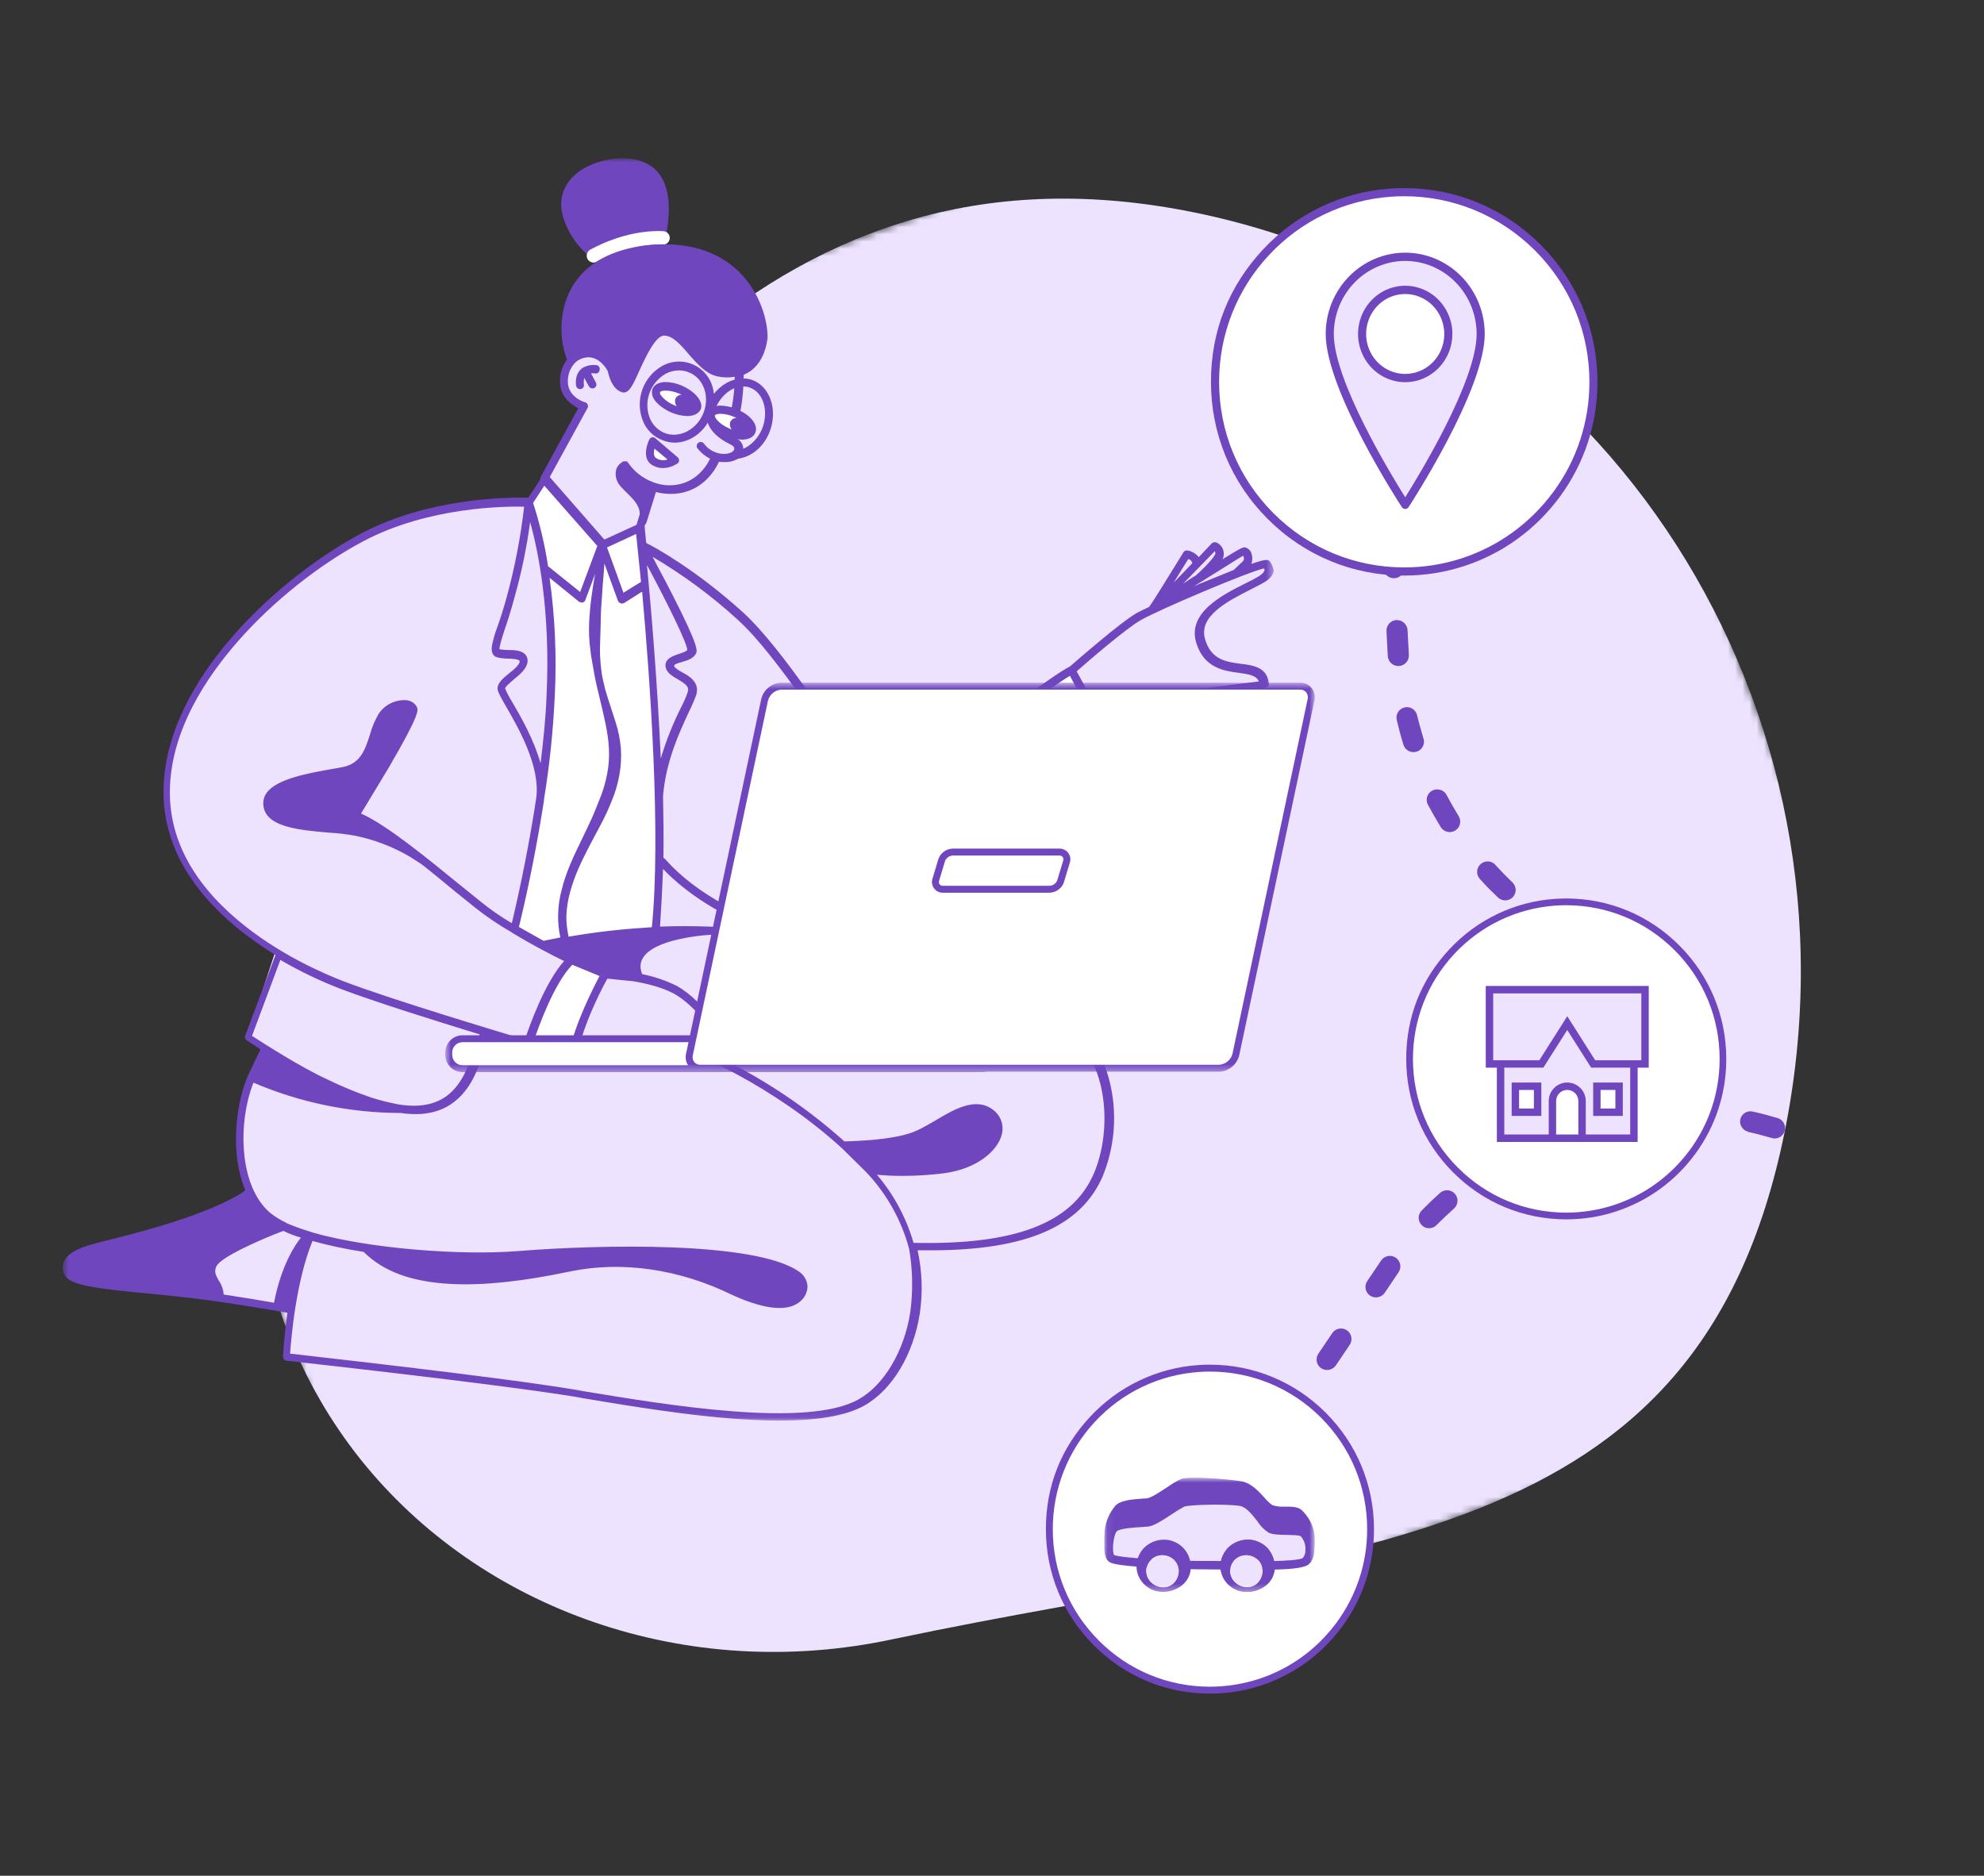<svg width="275" height="260" viewBox="0 0 275 260" fill="none" xmlns="http://www.w3.org/2000/svg">
<rect x="0" y="0" width="275" height="260" fill="#333333" stroke="none"/>
<g clip-path="url(#clip0_188_8870)">
<mask id="mask0_188_8870" style="mask-type:luminance" maskUnits="userSpaceOnUse" x="0" y="0" width="275" height="260">
<path d="M207.952 0.518L0.498 76.222L67.035 259.507L274.49 183.803L207.952 0.518Z" fill="white"/>
</mask>
<g mask="url(#mask0_188_8870)">
<path d="M123.847 227.196C187.22 213.834 235.379 215.796 247.343 157.019C259.307 98.242 222.741 41.132 165.579 29.455C108.416 17.778 75.64 60.968 47.721 113.921C9.588 186.157 66.488 239.565 123.847 227.196Z" fill="#EDE3FF"/>
</g>
<path d="M164.935 217.475C164.796 217.428 164.662 217.368 164.534 217.296C163.869 216.845 163.69 215.946 164.131 215.279L164.348 214.952C164.797 214.29 165.698 214.115 166.368 214.557C167.033 215.007 167.212 215.907 166.771 216.573L166.554 216.901C166.192 217.415 165.543 217.646 164.935 217.475ZM169.995 209.944C169.857 209.898 169.722 209.837 169.595 209.765C168.93 209.315 168.751 208.415 169.192 207.749L171.122 204.888C171.572 204.226 172.478 204.054 173.144 204.505C173.805 204.953 173.984 205.846 173.545 206.509L171.615 209.369C171.26 209.894 170.604 210.126 169.995 209.943V209.944ZM176.769 199.88C176.631 199.834 176.496 199.774 176.369 199.701C175.704 199.251 175.525 198.352 175.966 197.685L177.896 194.825C178.346 194.162 179.252 193.99 179.918 194.441C180.579 194.889 180.758 195.782 180.319 196.445L178.389 199.305C178.034 199.83 177.378 200.063 176.769 199.879V199.88ZM183.535 189.844C183.397 189.797 183.262 189.737 183.135 189.665C182.47 189.214 182.291 188.315 182.732 187.648L184.662 184.788C185.109 184.123 186.013 183.945 186.682 184.393C187.351 184.841 187.531 185.744 187.085 186.41L185.155 189.27C184.793 189.784 184.143 190.015 183.535 189.844ZM190.31 179.78C190.171 179.734 190.036 179.673 189.909 179.601C189.244 179.151 189.065 178.251 189.506 177.585L191.437 174.725C191.884 174.059 192.788 173.882 193.456 174.33C194.125 174.777 194.305 175.68 193.859 176.346L191.929 179.206C191.567 179.721 190.917 179.951 190.31 179.78ZM197.668 170.191C197.444 170.125 197.24 170.002 197.079 169.835C196.51 169.282 196.494 168.377 197.042 167.807C197.864 166.967 198.75 166.115 199.611 165.347C200.209 164.817 201.126 164.873 201.659 165.472C202.192 166.07 202.138 166.984 201.54 167.514C200.716 168.263 199.882 169.04 199.105 169.832C198.726 170.2 198.178 170.336 197.67 170.19L197.668 170.191ZM207.116 162.636C206.348 162.413 205.903 161.612 206.123 160.846C206.224 160.493 206.457 160.193 206.774 160.005C207.796 159.405 208.847 158.814 209.881 158.277C210.597 157.916 211.472 158.203 211.838 158.917C212.203 159.632 211.918 160.504 211.203 160.865C210.205 161.382 209.226 161.935 208.275 162.496C207.93 162.712 207.505 162.764 207.117 162.634L207.116 162.636ZM218.199 157.732C217.729 157.588 217.362 157.22 217.22 156.749C216.986 155.99 217.412 155.186 218.172 154.955C219.304 154.598 220.476 154.313 221.64 154.055C222.417 153.878 223.193 154.365 223.373 155.141C223.553 155.918 223.068 156.69 222.29 156.867C221.191 157.113 220.111 157.395 219.05 157.713C218.775 157.806 218.478 157.813 218.198 157.731L218.199 157.732ZM230.147 155.734C229.384 155.503 228.95 154.698 229.18 153.938C229.356 153.353 229.883 152.945 230.495 152.917C231.684 152.879 232.893 152.876 234.059 152.92C234.859 152.95 235.486 153.621 235.46 154.419C235.433 155.218 234.763 155.841 233.962 155.812C232.852 155.784 231.707 155.775 230.609 155.812C230.454 155.803 230.299 155.777 230.148 155.735L230.147 155.734ZM242.236 156.848C241.511 156.634 241.07 155.9 241.222 155.163C241.389 154.393 242.151 153.904 242.924 154.073C242.927 154.073 242.93 154.074 242.933 154.075C244.096 154.329 245.244 154.639 246.383 154.977C247.145 155.194 247.588 155.986 247.373 156.745C247.37 156.754 247.368 156.763 247.365 156.773C247.149 157.532 246.356 157.971 245.595 157.753C245.586 157.75 245.577 157.748 245.568 157.745C244.484 157.424 243.392 157.131 242.312 156.901C242.296 156.873 242.269 156.854 242.237 156.849L242.236 156.848Z" fill="#6F46BE"/>
<path d="M191.705 40.426C191.562 40.394 191.415 40.376 191.268 40.372C190.464 40.413 189.844 41.091 189.878 41.894L189.895 42.288C189.94 43.089 190.623 43.709 191.427 43.677C192.232 43.636 192.851 42.958 192.817 42.156L192.8 41.762C192.756 41.131 192.317 40.596 191.705 40.426ZM192.157 49.527C192.014 49.495 191.867 49.477 191.72 49.473C190.916 49.514 190.296 50.192 190.33 50.995L190.51 54.455C190.554 55.259 191.243 55.877 192.05 55.837C192.85 55.796 193.466 55.122 193.432 54.324L193.252 50.864C193.219 50.228 192.775 49.688 192.157 49.528V49.527ZM192.771 61.695C192.628 61.663 192.481 61.644 192.334 61.64C191.53 61.682 190.91 62.359 190.944 63.162L191.124 66.622C191.168 67.426 191.857 68.044 192.664 68.004C193.464 67.964 194.08 67.289 194.046 66.492L193.866 63.031C193.833 62.396 193.389 61.855 192.771 61.696V61.695ZM193.392 73.834C193.248 73.802 193.102 73.784 192.955 73.78C192.15 73.821 191.531 74.499 191.565 75.301L191.745 78.762C191.784 79.565 192.47 80.188 193.276 80.151C194.083 80.115 194.706 79.433 194.667 78.63L194.487 75.169C194.443 74.539 194.004 74.003 193.392 73.834ZM194.006 86.001C193.862 85.969 193.715 85.951 193.569 85.947C192.764 85.988 192.144 86.666 192.179 87.469L192.358 90.929C192.397 91.733 193.084 92.355 193.89 92.319C194.697 92.283 195.319 91.601 195.28 90.797L195.1 87.337C195.056 86.707 194.617 86.171 194.006 86.001ZM195.369 98.066C195.142 98.006 194.904 98.005 194.678 98.064C193.902 98.243 193.42 99.012 193.597 99.786C193.868 100.935 194.188 102.128 194.531 103.236C194.771 104.001 195.589 104.43 196.356 104.193C197.123 103.957 197.551 103.144 197.311 102.378C196.99 101.305 196.675 100.204 196.417 99.119C196.283 98.606 195.882 98.204 195.369 98.065V98.066ZM199.58 109.471C198.804 109.262 198.007 109.719 197.8 110.491C197.705 110.848 197.749 111.227 197.925 111.552C198.494 112.599 199.091 113.655 199.702 114.653C200.13 115.336 201.032 115.545 201.715 115.121C202.399 114.697 202.606 113.8 202.178 113.117C201.587 112.153 201.032 111.169 200.504 110.192C200.32 109.827 199.98 109.562 199.58 109.47V109.471ZM206.571 119.449C206.092 119.328 205.585 119.453 205.22 119.784C204.626 120.314 204.577 121.226 205.11 121.821C205.898 122.716 206.758 123.571 207.626 124.397C208.204 124.954 209.123 124.94 209.679 124.367C210.236 123.794 210.219 122.877 209.642 122.322C208.823 121.538 208.041 120.733 207.294 119.909C207.106 119.686 206.854 119.526 206.571 119.449ZM215.81 127.383C215.034 127.185 214.244 127.65 214.048 128.422C213.897 129.016 214.138 129.641 214.65 129.982C215.653 130.635 216.691 131.266 217.716 131.834C218.419 132.226 219.306 131.975 219.697 131.276C220.087 130.577 219.833 129.692 219.129 129.302C218.161 128.748 217.171 128.16 216.245 127.557C216.107 127.485 215.96 127.426 215.809 127.383H215.81ZM226.781 132.717C226.047 132.523 225.287 132.923 225.037 133.636C224.781 134.384 225.183 135.2 225.935 135.458C225.938 135.459 225.941 135.46 225.944 135.461C227.076 135.848 228.223 136.179 229.378 136.482C230.145 136.691 230.937 136.242 231.143 135.478C231.145 135.469 231.148 135.46 231.15 135.451C231.358 134.686 230.904 133.897 230.136 133.687C230.127 133.685 230.118 133.682 230.108 133.68C229.01 133.392 227.919 133.076 226.871 132.712C226.843 132.728 226.809 132.73 226.78 132.718L226.781 132.717Z" fill="#6F46BE"/>
<path d="M220.858 52.938C220.858 64.61 213.269 74.5 202.776 77.931C200.208 78.766 197.472 79.218 194.635 79.218C180.156 79.218 168.413 67.455 168.413 52.927C168.413 38.399 179.143 27.675 192.744 26.704C193.364 26.659 193.994 26.637 194.624 26.637C209.115 26.648 220.858 38.421 220.858 52.938Z" fill="white"/>
<path d="M194.635 79.782C187.486 79.782 180.753 76.993 175.697 71.914C170.631 66.845 167.85 60.106 167.85 52.926C167.85 45.747 170.417 39.572 175.067 34.582C179.694 29.616 185.965 26.612 192.699 26.139C193.33 26.094 193.972 26.072 194.624 26.072C201.785 26.072 208.518 28.871 213.574 33.951C218.629 39.02 221.421 45.77 221.421 52.938C221.421 58.718 219.62 64.227 216.208 68.855C212.864 73.393 208.282 76.723 202.956 78.462C200.265 79.342 197.473 79.782 194.635 79.782ZM194.624 27.201C194.005 27.201 193.386 27.223 192.789 27.268C186.327 27.731 180.325 30.598 175.889 35.362C171.431 40.136 168.977 46.379 168.977 52.927C168.977 59.801 171.645 66.259 176.498 71.124C181.339 75.978 187.791 78.654 194.636 78.654C197.35 78.654 200.029 78.225 202.608 77.39C207.709 75.719 212.099 72.536 215.308 68.19C218.574 63.754 220.307 58.471 220.307 52.939C220.307 46.065 217.639 39.608 212.786 34.742C207.934 29.888 201.482 27.201 194.625 27.201L194.624 27.201Z" fill="#6F46BE"/>
<path d="M205.235 46.293C205.235 53.933 194.775 69.978 194.775 69.978C194.775 69.978 184.314 53.933 184.314 46.293C184.314 43.456 185.416 40.735 187.378 38.73C189.34 36.723 192.001 35.596 194.775 35.596C197.549 35.596 200.21 36.723 202.172 38.73C204.133 40.736 205.235 43.456 205.235 46.293Z" fill="#EDE3FF"/>
<path d="M194.775 70.551C194.682 70.551 194.592 70.528 194.511 70.484C194.429 70.439 194.36 70.375 194.309 70.296C193.879 69.635 183.754 54.019 183.754 46.294C183.754 43.305 184.915 40.438 186.982 38.325C189.049 36.211 191.853 35.023 194.776 35.023C197.699 35.023 200.502 36.211 202.569 38.325C204.637 40.438 205.798 43.305 205.798 46.294C205.798 54.019 195.673 69.635 195.243 70.296C195.192 70.375 195.122 70.439 195.041 70.484C194.96 70.528 194.869 70.551 194.777 70.551H194.775ZM194.775 36.169C192.15 36.172 189.634 37.24 187.778 39.138C185.922 41.037 184.878 43.61 184.875 46.294C184.875 52.76 192.756 65.714 194.775 68.928C196.795 65.714 204.675 52.76 204.675 46.294C204.672 43.61 203.628 41.037 201.772 39.138C199.916 37.241 197.399 36.172 194.775 36.169Z" fill="#6F46BE"/>
<path d="M194.774 52.404C198.076 52.404 200.752 49.668 200.752 46.293C200.752 42.917 198.076 40.181 194.774 40.181C191.473 40.181 188.797 42.917 188.797 46.293C188.797 49.668 191.473 52.404 194.774 52.404Z" fill="white"/>
<path d="M194.775 52.978C193.482 52.978 192.217 52.586 191.143 51.851C190.068 51.117 189.229 50.072 188.735 48.851C188.241 47.629 188.11 46.285 188.363 44.989C188.615 43.691 189.238 42.5 190.152 41.565C191.066 40.631 192.231 39.993 193.5 39.736C194.769 39.478 196.083 39.61 197.278 40.116C198.472 40.622 199.494 41.479 200.212 42.578C200.93 43.678 201.314 44.97 201.314 46.293C201.312 48.065 200.623 49.764 199.396 51.018C198.171 52.271 196.508 52.977 194.776 52.979L194.775 52.978ZM194.775 40.753C193.703 40.753 192.656 41.078 191.765 41.686C190.874 42.294 190.18 43.16 189.771 44.172C189.361 45.184 189.253 46.298 189.462 47.372C189.671 48.447 190.187 49.434 190.945 50.208C191.702 50.983 192.667 51.51 193.718 51.724C194.769 51.937 195.859 51.828 196.848 51.409C197.837 50.99 198.684 50.28 199.279 49.368C199.873 48.457 200.192 47.386 200.192 46.291C200.19 44.822 199.619 43.414 198.604 42.376C197.588 41.338 196.211 40.754 194.775 40.752V40.753Z" fill="#6F46BE"/>
<path d="M189.972 211.97C189.972 221.88 183.529 230.275 174.621 233.188C172.441 233.897 170.119 234.281 167.71 234.281C155.417 234.281 145.448 224.295 145.448 211.961C145.448 199.628 154.558 190.523 166.104 189.699C166.629 189.661 167.165 189.641 167.7 189.641C180.002 189.651 189.972 199.647 189.972 211.971V211.97Z" fill="white"/>
<path d="M167.71 234.759C161.64 234.759 155.924 232.393 151.632 228.079C147.331 223.776 144.97 218.055 144.97 211.96C144.97 205.865 147.149 200.622 151.097 196.387C155.025 192.17 160.35 189.621 166.065 189.218C166.601 189.18 167.145 189.161 167.7 189.161C173.779 189.161 179.495 191.538 183.787 195.85C188.079 200.153 190.45 205.883 190.45 211.969C190.45 216.876 188.92 221.552 186.024 225.482C183.185 229.334 179.295 232.162 174.774 233.637C172.49 234.385 170.119 234.758 167.711 234.758L167.71 234.759ZM167.7 190.12C167.174 190.12 166.648 190.139 166.142 190.177C160.655 190.57 155.561 193.004 151.794 197.048C148.009 201.102 145.925 206.402 145.925 211.96C145.925 217.796 148.19 223.279 152.31 227.409C156.421 231.53 161.898 233.801 167.709 233.801C170.012 233.801 172.287 233.436 174.476 232.727C178.806 231.309 182.533 228.606 185.258 224.916C188.03 221.15 189.501 216.665 189.501 211.969C189.501 206.133 187.236 200.651 183.116 196.521C178.997 192.4 173.519 190.119 167.698 190.119L167.7 190.12Z" fill="#6F46BE"/>
<mask id="mask1_188_8870" style="mask-type:luminance" maskUnits="userSpaceOnUse" x="153" y="204" width="30" height="17">
<path d="M182.237 204.827H153.062V220.666H182.237V204.827Z" fill="white"/>
</mask>
<g mask="url(#mask1_188_8870)">
<path d="M182.208 212.783C182.035 211.431 181.378 210.183 180.353 209.26C179.864 208.862 179.069 208.842 178.152 208.842C177.554 208.881 176.953 208.814 176.378 208.643C175.965 208.348 175.595 208 175.277 207.608C174.442 206.692 173.382 205.537 172.036 205.318C170.448 205.061 164.861 204.562 163.719 205C163.069 205.311 162.448 205.678 161.864 206.095C160.927 206.711 159.519 207.647 158.99 207.687C158.806 207.707 158.602 207.707 158.378 207.727C156.646 207.847 155.138 208.006 154.505 208.822C153.749 209.768 153.27 210.896 153.119 212.087C153.065 212.815 153.051 213.546 153.078 214.276C153.037 215.172 153.179 216.028 153.649 216.425C153.853 216.625 154.261 216.983 159.418 217.281C162.353 217.461 165.574 217.54 167.449 217.54C168.101 217.54 168.937 217.56 169.916 217.56C171.424 217.581 172.769 217.6 173.972 217.6C177.622 217.6 179.904 217.481 180.943 217.084C181.106 217.034 181.259 216.952 181.392 216.845C182.064 216.308 182.166 215.333 182.186 214.795V214.774C182.243 214.111 182.25 213.447 182.207 212.783H182.208ZM169.917 216.366C168.938 216.346 168.103 216.346 167.45 216.346C164.8 216.346 161.457 216.226 158.807 216.047C158.991 216.007 159.194 215.967 159.378 215.927C162.19 215.389 165.392 214.793 167.43 214.793C168.877 214.793 171.527 215.429 174.075 216.027C174.603 216.146 175.115 216.266 175.584 216.385C173.525 216.405 171.303 216.385 169.917 216.365V216.366Z" fill="#6F46BE"/>
<path d="M178.499 212.763C177.439 212.743 176.461 212.743 175.829 212.445C175.212 212.04 174.691 211.51 174.3 210.892C173.607 209.996 172.73 208.881 171.855 208.742C170.019 208.443 164.904 208.562 164.149 208.841C163.595 209.137 163.058 209.463 162.539 209.816C161.01 210.831 159.869 211.548 159.094 211.608C158.89 211.628 158.625 211.648 158.298 211.667C157.504 211.707 155.118 211.846 154.772 212.284C154.283 212.921 154.12 215.13 154.425 215.549C155.363 215.967 162.578 216.365 167.431 216.365C168.083 216.365 168.94 216.385 169.897 216.385C172.853 216.425 179.784 216.526 180.598 215.948C180.848 215.622 180.971 215.22 180.945 214.813C180.985 214.13 180.752 213.46 180.295 212.942C180.089 212.783 179.131 212.783 178.499 212.763Z" fill="#EDE3FF"/>
<path d="M165.045 217.42C165.021 217.898 164.887 218.363 164.654 218.783C164.421 219.203 164.096 219.568 163.7 219.849C162.982 220.373 162.11 220.659 161.213 220.665C160.296 220.671 159.411 220.342 158.731 219.741C158.052 219.14 157.628 218.312 157.544 217.42C157.496 216.937 157.552 216.45 157.706 215.988C157.869 215.517 158.118 215.079 158.442 214.694C158.79 214.308 159.215 213.995 159.692 213.777C160.169 213.557 160.687 213.436 161.214 213.42C161.753 213.4 162.291 213.502 162.784 213.719C163.274 213.922 163.713 214.228 164.069 214.615C164.413 214.996 164.677 215.441 164.845 215.922C165.013 216.403 165.081 216.913 165.046 217.42H165.045ZM163.353 217.42C163.324 217.159 163.241 216.905 163.107 216.675C162.974 216.446 162.794 216.245 162.579 216.087C162.192 215.777 161.713 215.596 161.214 215.571C160.694 215.547 160.181 215.702 159.767 216.01C159.309 216.358 159.002 216.863 158.911 217.422C158.871 217.729 158.892 218.04 158.972 218.338C159.059 218.644 159.212 218.929 159.421 219.174C159.645 219.427 159.919 219.632 160.229 219.775C160.537 219.919 160.873 219.999 161.215 220.01C161.558 220.015 161.896 219.935 162.199 219.779C162.502 219.623 162.76 219.393 162.948 219.114C163.296 218.62 163.442 218.015 163.355 217.42H163.353Z" fill="#6F46BE"/>
<path d="M162.211 219.79C162.505 219.631 162.757 219.406 162.944 219.133C163.28 218.634 163.424 218.035 163.352 217.442C163.323 217.18 163.24 216.926 163.106 216.696C162.973 216.467 162.793 216.266 162.578 216.107C162.191 215.796 161.713 215.616 161.213 215.592C160.692 215.567 160.18 215.723 159.765 216.029C159.307 216.377 159.001 216.882 158.909 217.442C158.869 217.748 158.89 218.059 158.971 218.357C159.058 218.663 159.211 218.948 159.42 219.193C159.644 219.446 159.918 219.651 160.227 219.794C160.537 219.937 160.872 220.018 161.214 220.028C161.562 220.028 161.905 219.946 162.213 219.788L162.211 219.79Z" fill="#EDE3FF"/>
<path d="M176.685 217.42C176.655 217.909 176.516 218.384 176.277 218.814C176.043 219.22 175.723 219.573 175.34 219.85C174.621 220.374 173.749 220.66 172.852 220.666C171.935 220.672 171.051 220.343 170.37 219.742C169.691 219.141 169.268 218.313 169.183 217.421C169.136 216.938 169.192 216.45 169.347 215.988C169.51 215.518 169.758 215.079 170.08 214.695C170.429 214.309 170.855 213.996 171.331 213.778C171.808 213.558 172.325 213.437 172.852 213.421C173.392 213.401 173.929 213.503 174.422 213.72C174.913 213.923 175.352 214.229 175.707 214.616C176.387 215.395 176.737 216.399 176.686 217.422L176.685 217.42ZM174.972 217.42C174.943 217.159 174.858 216.905 174.726 216.675C174.592 216.446 174.412 216.245 174.197 216.087C173.811 215.777 173.332 215.596 172.831 215.571C172.311 215.547 171.799 215.702 171.384 216.01C170.925 216.357 170.62 216.863 170.527 217.422C170.487 217.729 170.508 218.04 170.588 218.338C170.676 218.644 170.829 218.929 171.037 219.174C171.261 219.427 171.536 219.632 171.845 219.775C172.153 219.919 172.49 219.999 172.831 220.01C173.174 220.015 173.512 219.935 173.816 219.779C174.119 219.623 174.376 219.393 174.564 219.114C174.913 218.62 175.058 218.015 174.972 217.42Z" fill="#6F46BE"/>
<path d="M176.685 217.42C176.655 217.909 176.516 218.384 176.277 218.814C176.043 219.22 175.723 219.573 175.34 219.85C174.621 220.374 173.749 220.66 172.852 220.666C171.935 220.672 171.051 220.343 170.37 219.742C169.691 219.141 169.268 218.313 169.183 217.421C169.136 216.938 169.192 216.45 169.347 215.988C169.51 215.518 169.758 215.079 170.08 214.695C170.429 214.309 170.855 213.996 171.331 213.778C171.808 213.558 172.325 213.437 172.852 213.421C173.392 213.401 173.929 213.503 174.422 213.72C174.913 213.923 175.352 214.229 175.707 214.616C176.387 215.395 176.737 216.399 176.686 217.422L176.685 217.42ZM174.972 217.42C174.943 217.159 174.858 216.905 174.726 216.675C174.592 216.446 174.412 216.245 174.197 216.087C173.811 215.777 173.332 215.596 172.831 215.571C172.311 215.547 171.799 215.702 171.384 216.01C170.925 216.357 170.62 216.863 170.527 217.422C170.487 217.729 170.508 218.04 170.588 218.338C170.676 218.644 170.829 218.929 171.037 219.174C171.261 219.427 171.536 219.632 171.845 219.775C172.153 219.919 172.49 219.999 172.831 220.01C173.174 220.015 173.512 219.935 173.816 219.779C174.119 219.623 174.376 219.393 174.564 219.114C174.913 218.62 175.058 218.015 174.972 217.42Z" fill="#6F46BE"/>
<path d="M174.972 217.421C174.943 217.16 174.859 216.906 174.726 216.676C174.593 216.447 174.413 216.246 174.198 216.088C173.811 215.778 173.332 215.597 172.832 215.572C172.312 215.548 171.799 215.703 171.384 216.011C170.925 216.358 170.62 216.864 170.528 217.423C170.487 217.73 170.509 218.041 170.589 218.339C170.676 218.645 170.829 218.93 171.038 219.175C171.262 219.428 171.536 219.633 171.845 219.776C172.154 219.92 172.49 220 172.832 220.011C173.174 220.016 173.513 219.936 173.816 219.78C174.12 219.624 174.377 219.394 174.565 219.115C174.913 218.621 175.059 218.016 174.972 217.421Z" fill="#EDE3FF"/>
</g>
<path d="M238.812 146.789C238.812 156.455 232.528 164.645 223.837 167.487C221.712 168.179 219.446 168.552 217.096 168.552C205.106 168.552 195.381 158.812 195.381 146.78C195.381 134.749 204.266 125.868 215.53 125.064C216.044 125.027 216.565 125.007 217.087 125.007C229.087 125.016 238.812 134.767 238.812 146.788V146.789Z" fill="white"/>
<path d="M217.096 169.02C211.176 169.02 205.6 166.71 201.414 162.504C197.218 158.306 194.915 152.725 194.915 146.78C194.915 140.836 197.04 135.722 200.892 131.59C204.724 127.477 209.918 124.989 215.493 124.598C216.016 124.56 216.547 124.541 217.087 124.541C223.018 124.541 228.593 126.859 232.78 131.066C236.967 135.263 239.279 140.854 239.279 146.789C239.279 151.576 237.787 156.138 234.962 159.97C232.192 163.728 228.398 166.486 223.987 167.926C221.758 168.655 219.446 169.02 217.096 169.02ZM217.087 125.476C216.574 125.476 216.062 125.495 215.568 125.532C210.216 125.916 205.246 128.289 201.573 132.235C197.88 136.19 195.847 141.359 195.847 146.781C195.847 152.474 198.057 157.822 202.076 161.851C206.086 165.871 211.427 168.087 217.096 168.087C219.343 168.087 221.562 167.731 223.698 167.04C227.922 165.656 231.558 163.019 234.215 159.421C236.919 155.747 238.355 151.373 238.355 146.791C238.355 141.098 236.145 135.751 232.126 131.722C228.107 127.701 222.765 125.477 217.086 125.477L217.087 125.476Z" fill="#6F46BE"/>
<path d="M205.94 136.67V146.965H213.358L217.235 140.861L221.111 146.965H228.529V136.67H205.939H205.94ZM217.235 142.774L213.924 147.994H207.48V158.288H215.181V152.626C215.181 151.488 216.101 150.568 217.235 150.568C218.369 150.568 219.288 151.489 219.288 152.626V158.288H226.989V147.994H220.545L217.235 142.774ZM210.047 150.568H213.127V154.171H210.047V150.568ZM221.341 150.568H224.421V154.171H221.341V150.568Z" fill="#EDE3FF"/>
<path d="M205.94 136.67V147.994H207.48V158.288H226.989V147.994H228.529V136.67H205.939H205.94ZM206.967 137.7H227.502V146.965H226.562C226.507 146.956 226.449 146.956 226.394 146.965H221.11L217.235 140.859L213.359 146.965H208.073C208.044 146.96 208.015 146.958 207.986 146.958C207.96 146.958 207.936 146.961 207.911 146.965H206.967V137.7ZM217.235 142.776L220.546 147.994H225.962V157.259H219.802V152.626C219.802 151.211 218.647 150.052 217.235 150.052C215.822 150.052 214.667 151.21 214.667 152.626V157.259H208.507V147.994H213.923L217.235 142.776ZM209.533 150.052V154.685H213.641V150.052H209.533ZM220.828 150.052V154.685H224.935V150.052H220.828ZM210.56 151.082H212.613V153.656H210.56V151.082ZM217.234 151.082C218.09 151.082 218.773 151.767 218.773 152.625V157.258H215.693V152.625C215.693 151.766 216.377 151.082 217.233 151.082H217.234ZM221.854 151.082H223.907V153.656H221.854V151.082Z" fill="#6F46BE"/>
<mask id="mask2_188_8870" style="mask-type:luminance" maskUnits="userSpaceOnUse" x="8" y="21" width="169" height="176">
<path d="M176.557 21.924H8.68V196.918H176.557V21.924Z" fill="white"/>
</mask>
<g mask="url(#mask2_188_8870)">
<path d="M90.815 128.8C96.766 128.489 114.515 130.823 114.515 130.823C114.515 130.823 137.696 135.648 145.407 139.902C153.117 144.156 155.238 153.651 152.547 161.9C149.856 170.148 137.076 174.144 126.313 172.95C115.55 171.757 109.548 165.635 109.548 165.635L81.45 148.098L68.98 133.104C68.98 133.053 85.279 129.111 90.815 128.799V128.8Z" fill="#EDE3FF"/>
<path d="M67.271 143.015C67.271 143.015 65.305 151.886 59.975 153.497C54.645 155.107 36.586 145.299 36.586 145.299C36.586 145.299 31.204 153.393 33.533 162.419C35.862 171.393 42.952 171.342 42.952 171.342C42.952 171.342 39.64 179.59 39.535 188.15L64.218 191.055C64.218 191.055 96.921 196.245 106.598 196.399C116.222 196.554 125.485 194.738 126.934 180.783C128.383 166.828 114.257 155.621 104.735 149.862C95.265 144.155 93.714 144.518 93.714 144.518C93.714 144.518 85.228 146.387 79.95 144.518L79.225 146.334C79.278 146.438 70.377 144 67.272 143.014L67.271 143.015Z" fill="#EDE3FF"/>
<path d="M34.257 143.793C34.257 143.793 42.019 148.929 47.918 151.369C53.765 153.807 58.06 154.481 61.891 152.666C65.72 150.902 67.221 142.965 67.221 142.965L73.276 144.469C73.276 144.469 75.915 134.352 79.176 133.004L71.202 128.332C71.202 128.332 74.721 115.05 75.549 105.193C76.325 95.336 76.842 78.32 73.168 69.603C73.168 69.603 55.73 67.891 40.776 80.55C25.823 93.26 23.804 101.924 23.131 106.594C22.458 111.264 23.027 123.092 38.189 131.808L34.257 143.793Z" fill="#EDE3FF"/>
<path d="M88.952 75.727C88.952 75.727 97.8 80.241 104.373 87.244C110.944 94.198 118.137 109.708 125.07 107.737C128.279 106.804 131.59 104.677 140.542 98.399C140.542 98.399 145.199 107.374 150.27 109.708C150.27 109.708 139.559 124.754 130.97 129.215C122.432 133.677 108.357 129.941 108.357 129.941C108.357 129.941 94.851 124.183 91.954 119.824C91.954 119.824 91.023 98.138 90.402 91.861C89.781 85.479 88.953 75.725 88.953 75.725L88.952 75.727Z" fill="#EDE3FF"/>
<path d="M140.904 98.346L148.562 92.847C148.562 92.847 153.219 101.563 155.082 102.963L150.27 109.603C150.27 109.656 142.973 105.453 140.904 98.345V98.346Z" fill="white"/>
<path d="M148.563 92.848L155.498 87.089L159.741 84.339L164.295 76.816C164.659 76.871 165.003 77.019 165.293 77.247C165.583 77.474 165.809 77.773 165.951 78.113L168.279 75.675C168.279 75.675 169.469 76.09 168.642 77.906L172.367 76.401C172.367 76.401 173.144 78.164 172.367 78.891L175.835 78.113C175.835 78.113 176.3 79.618 172.989 81.226C169.728 82.834 164.916 85.428 166.572 89.475C168.228 93.521 175.11 91.758 175.11 94.456L170.556 95.131L161.345 96.688L155.083 102.965C155.081 103.017 149.235 96.22 148.562 92.849L148.563 92.848Z" fill="#EDE3FF"/>
<path d="M79.224 133.054L83.88 135.026C83.88 135.026 80.103 141.355 79.585 145.92L73.272 144.572C73.325 144.572 75.653 136.219 79.223 133.054H79.224Z" fill="white"/>
<path d="M83.882 135.026C83.882 135.026 89.677 135.026 93.661 137.256C97.645 139.487 100.957 144.416 101.629 148.1L93.765 144.572C89.217 145.445 84.547 145.445 80.001 144.572C80.001 144.572 82.071 137.775 83.882 135.026Z" fill="#EDE3FF"/>
<path d="M90.816 128.281C90.816 128.281 92.162 112.509 91.178 101.252C90.195 89.995 89.521 81.122 89.521 81.122L86.106 83.042L83.417 75.623L80.312 82.782L75.344 78.994C75.344 78.994 76.896 96.374 75.5 105.92C74.103 115.466 70.894 127.867 71.257 128.384C71.62 128.902 75.708 131.29 75.708 131.29L90.817 128.28L90.816 128.281Z" fill="white"/>
<path d="M83.415 75.571L88.642 73.184L89.522 81.122L86.159 83.042L83.416 75.571H83.415Z" fill="white"/>
<path d="M83.415 75.571L80.363 82.783L75.395 78.995L73.221 69.708L75.653 66.44L83.414 75.571H83.415Z" fill="white"/>
<path d="M88.642 73.184L90.401 67.893C90.401 67.893 96.197 69.813 98.888 63.951C98.888 63.951 102.147 64.107 102.303 62.187C102.406 60.268 101.165 59.957 101.165 59.957C101.165 59.957 102.562 55.028 102.303 50.722C102.096 46.413 90.712 43.251 90.608 43.303C90.452 43.404 86.83 49.425 86.83 49.425L79.43 49.01C79.43 49.01 75.239 53.316 80.879 56.273L75.652 66.39L83.414 75.572L88.64 73.186L88.642 73.184Z" fill="#EDE3FF"/>
<path d="M42.951 171.342L40.209 181.614L29.653 179.746L27.532 173.935L34.259 171.081L39.278 170.044L42.951 171.341V171.342Z" fill="#EDE3FF"/>
<path d="M90.712 23.38C89.574 22.394 87.918 21.875 85.952 21.927C84.13 21.996 82.352 22.513 80.776 23.431C78.344 24.936 77.31 27.27 77.982 29.812C79.534 35.467 84.864 37.593 85.071 37.697C85.123 37.697 85.227 37.75 85.278 37.75H85.434L91.126 36.09C91.213 36.067 91.292 36.02 91.356 35.957C91.419 35.894 91.466 35.814 91.489 35.726C91.645 35.312 94.595 26.855 90.714 23.379L90.712 23.38Z" fill="#6F46BE"/>
<path d="M88.642 73.753H88.486C88.417 73.734 88.353 73.702 88.296 73.658C88.24 73.614 88.194 73.558 88.16 73.495C88.126 73.431 88.105 73.362 88.099 73.29C88.093 73.219 88.101 73.147 88.124 73.079L89.882 67.372C89.902 67.302 89.934 67.238 89.978 67.181C90.022 67.125 90.077 67.079 90.141 67.044C90.204 67.01 90.273 66.989 90.345 66.983C90.416 66.977 90.487 66.985 90.555 67.008C90.689 67.055 90.8 67.15 90.867 67.275C90.934 67.4 90.952 67.545 90.918 67.683L89.159 73.39C89.126 73.5 89.057 73.594 88.962 73.661C88.869 73.726 88.755 73.758 88.641 73.753H88.642Z" fill="#6F46BE"/>
<path d="M96.559 56.541C96.869 55.801 95.862 54.669 94.308 54.013C92.754 53.356 91.242 53.424 90.932 54.163C90.621 54.902 91.629 56.034 93.183 56.691C94.737 57.347 96.249 57.28 96.559 56.541Z" fill="white"/>
<path d="M94.541 53.469C93.792 53.135 92.981 52.958 92.16 52.95C91.281 53.003 90.712 53.314 90.453 53.884C90.246 54.455 90.401 55.129 90.97 55.752C91.541 56.352 92.228 56.829 92.988 57.153C93.692 57.461 94.447 57.637 95.213 57.672C96.144 57.672 96.817 57.36 97.127 56.738C97.541 55.701 96.403 54.3 94.54 53.469H94.541ZM91.799 55.026C91.488 54.715 91.436 54.455 91.488 54.351C91.541 54.248 91.799 54.144 92.213 54.144H92.316C92.94 54.169 93.555 54.309 94.127 54.559C94.252 54.601 94.373 54.653 94.489 54.715C94.303 54.713 94.12 54.766 93.963 54.868C93.807 54.969 93.684 55.114 93.609 55.286C93.557 55.463 93.549 55.649 93.585 55.831C93.621 56.012 93.7 56.181 93.816 56.324C93.691 56.282 93.57 56.229 93.453 56.168C92.825 55.913 92.26 55.524 91.798 55.028L91.799 55.026Z" fill="#6F46BE"/>
<path d="M90.453 61.2L93.558 63.846C93.558 63.846 91.902 64.883 90.609 63.898C89.522 63.12 90.453 61.2 90.453 61.2Z" fill="white"/>
<path d="M91.85 64.883C91.275 64.879 90.715 64.698 90.246 64.365C89.108 63.535 89.573 61.823 89.987 60.941C90.02 60.865 90.07 60.797 90.132 60.743C90.195 60.689 90.269 60.65 90.349 60.629C90.43 60.606 90.514 60.603 90.595 60.621C90.677 60.639 90.752 60.678 90.814 60.733L93.919 63.379C93.988 63.435 94.043 63.507 94.079 63.587C94.115 63.668 94.131 63.756 94.126 63.845C94.126 63.931 94.102 64.016 94.056 64.09C94.01 64.163 93.945 64.222 93.867 64.26C93.269 64.66 92.568 64.876 91.849 64.882L91.85 64.883ZM90.712 62.185C90.608 62.653 90.556 63.222 90.919 63.482C91.152 63.639 91.418 63.739 91.696 63.775C91.974 63.812 92.258 63.781 92.523 63.69L90.712 62.185Z" fill="#6F46BE"/>
<path d="M104.32 52.691C102.457 52.017 100.336 52.848 98.939 54.611C98.883 53.801 98.623 53.019 98.185 52.335C97.747 51.652 97.144 51.091 96.432 50.704C95.721 50.316 94.922 50.114 94.113 50.117C93.303 50.12 92.507 50.328 91.798 50.722C90.528 51.436 89.554 52.58 89.052 53.949C88.548 55.319 88.55 56.824 89.055 58.192C89.29 58.85 89.666 59.447 90.158 59.941C90.651 60.434 91.246 60.812 91.901 61.046C92.412 61.25 92.956 61.355 93.505 61.357C95.679 61.357 97.748 59.853 98.628 57.518C98.68 57.362 98.731 57.259 98.784 57.103C98.857 57.081 98.923 57.041 98.978 56.987C99.032 56.932 99.072 56.866 99.094 56.792C99.974 54.458 102.147 53.057 103.958 53.732C105.769 54.407 106.545 56.845 105.716 59.23C105.043 60.994 103.595 62.291 102.094 62.447C101.945 62.463 101.806 62.537 101.71 62.654C101.613 62.769 101.566 62.919 101.577 63.069C101.579 63.142 101.595 63.212 101.625 63.278C101.655 63.343 101.698 63.403 101.751 63.451C101.804 63.499 101.866 63.537 101.935 63.561C102.003 63.584 102.074 63.594 102.147 63.589H102.199C104.166 63.382 105.977 61.877 106.753 59.646C107.788 56.74 106.701 53.575 104.321 52.694L104.32 52.691ZM97.541 57.153C96.661 59.487 94.282 60.784 92.212 60.058C91.716 59.87 91.266 59.578 90.892 59.202C90.517 58.827 90.226 58.376 90.038 57.879C89.624 56.775 89.624 55.559 90.038 54.455C90.451 53.34 91.237 52.404 92.263 51.809C92.822 51.515 93.442 51.356 94.074 51.342C94.497 51.335 94.918 51.406 95.315 51.55C97.437 52.277 98.42 54.767 97.54 57.153H97.541Z" fill="#6F46BE"/>
<path d="M82.277 36.402C82.112 36.4 81.949 36.356 81.804 36.274C81.66 36.193 81.538 36.076 81.45 35.935C81.327 35.719 81.291 35.466 81.348 35.225C81.406 34.984 81.553 34.774 81.76 34.638C81.967 34.536 86.624 31.785 91.954 32.044C92.201 32.058 92.433 32.168 92.598 32.354C92.763 32.539 92.848 32.782 92.834 33.029C92.821 33.277 92.71 33.509 92.525 33.675C92.34 33.841 92.098 33.926 91.851 33.912C87.039 33.704 82.692 36.246 82.692 36.298C82.589 36.298 82.434 36.402 82.278 36.402H82.277Z" fill="white"/>
<path d="M102.51 37.751C100.388 35.624 96.403 33.237 89.625 34.015C84.71 34.586 81.243 36.506 79.329 39.722C77.052 43.614 77.828 48.024 78.605 49.84C77.921 50.709 77.573 51.795 77.621 52.9C77.621 54.872 79.018 56.013 80.156 56.584L74.93 66.13C74.859 66.262 74.841 66.416 74.879 66.56C74.917 66.704 75.01 66.829 75.137 66.907C75.214 66.955 75.306 66.973 75.396 66.96C75.502 66.956 75.604 66.924 75.695 66.87C75.785 66.816 75.86 66.739 75.913 66.649L81.45 56.532C81.488 56.46 81.508 56.38 81.508 56.298C81.508 56.216 81.488 56.136 81.45 56.064C81.417 55.989 81.367 55.921 81.304 55.867C81.241 55.812 81.168 55.774 81.088 55.753C80.984 55.753 78.707 55.027 78.707 52.9C78.681 51.939 79.034 51.007 79.689 50.306C79.947 50.05 80.256 49.849 80.593 49.716C80.931 49.582 81.292 49.518 81.656 49.528C83.157 49.581 84.088 51.137 84.243 51.448C84.813 54.093 86.107 54.353 86.365 54.405H86.468C87.245 54.405 87.762 53.315 88.641 51.344C89.521 49.425 90.866 46.519 92.056 46.519C93.246 46.519 94.385 47.816 95.471 49.113C96.662 50.462 97.903 51.863 99.456 52.174C100.238 52.346 101.047 52.364 101.837 52.226C101.842 54.811 101.386 57.377 100.491 59.801C98.886 58.557 99.093 57.518 99.145 57.467C99.173 57.4 99.186 57.326 99.183 57.253C99.18 57.179 99.16 57.108 99.124 57.043C99.089 56.979 99.041 56.922 98.982 56.879C98.923 56.836 98.854 56.806 98.783 56.792C98.639 56.752 98.485 56.766 98.351 56.834C98.218 56.901 98.113 57.016 98.059 57.155C98.007 57.259 97.23 59.697 101.37 61.669C101.63 61.825 101.784 61.98 101.784 62.187C101.784 62.395 101.629 62.551 101.37 62.706C100.439 63.172 98.628 62.913 97.593 61.513C97.51 61.389 97.382 61.303 97.237 61.274C97.091 61.245 96.941 61.274 96.817 61.357C96.694 61.441 96.608 61.569 96.579 61.714C96.55 61.86 96.58 62.011 96.663 62.135C97.137 62.742 97.737 63.238 98.421 63.588C97.852 64.781 96.197 67.272 92.781 67.272C92.076 67.266 91.377 67.143 90.711 66.908C90.659 66.908 90.608 66.856 90.555 66.856C90.516 66.852 90.479 66.834 90.452 66.805C89.063 66.28 87.871 65.337 87.037 64.107C87.037 64.1 87.036 64.094 87.033 64.087C87.031 64.081 87.027 64.075 87.022 64.07C87.017 64.064 87.012 64.06 87.005 64.058C86.999 64.055 86.992 64.054 86.985 64.054L86.932 64.002C86.925 64.002 86.919 64.001 86.912 63.998C86.906 63.996 86.9 63.992 86.895 63.987C86.89 63.982 86.886 63.977 86.884 63.97C86.881 63.964 86.88 63.957 86.88 63.95H86.414C86.009 64.149 85.682 64.477 85.483 64.883C85.268 65.455 85.287 66.089 85.535 66.647C85.742 67.218 86.314 67.736 86.881 68.306C88.072 69.447 88.848 70.382 88.64 71.626L88.484 72.145C88.456 72.213 88.443 72.286 88.446 72.36C88.449 72.433 88.469 72.505 88.504 72.569C88.54 72.634 88.588 72.69 88.647 72.733C88.706 72.777 88.775 72.806 88.847 72.82C88.899 72.82 88.95 72.872 89.054 72.872C89.166 72.87 89.276 72.835 89.368 72.771C89.461 72.706 89.531 72.615 89.571 72.51C89.623 72.302 89.727 72.095 89.778 71.887L90.916 68.204C91.575 68.373 92.253 68.46 92.934 68.463C97.126 68.463 99.04 65.35 99.661 64.001C99.934 64.044 100.211 64.061 100.489 64.053C101.006 64.066 101.519 63.96 101.989 63.742C102.294 63.626 102.556 63.42 102.741 63.152C102.925 62.883 103.025 62.565 103.025 62.239C103.025 61.912 102.926 61.593 102.741 61.324C102.556 61.055 102.294 60.85 101.989 60.734C101.847 60.676 101.708 60.606 101.575 60.527C102.559 58.14 103.076 55.337 103.076 51.967C103.397 51.813 103.709 51.64 104.007 51.448C105.353 50.462 106.129 48.906 106.388 46.883C106.44 44.496 105.404 40.657 102.507 37.752L102.51 37.751Z" fill="#6F46BE"/>
<path d="M104.201 59.757C104.512 59.018 103.504 57.886 101.95 57.229C100.396 56.573 98.884 56.64 98.574 57.38C98.263 58.119 99.271 59.251 100.825 59.907C102.379 60.564 103.89 60.496 104.201 59.757Z" fill="white"/>
<path d="M102.148 56.738C101.398 56.404 100.588 56.227 99.767 56.219C98.887 56.272 98.319 56.583 98.059 57.153C97.593 58.19 98.732 59.591 100.595 60.422C101.299 60.73 102.053 60.906 102.82 60.941H102.975C103.855 60.889 104.425 60.578 104.683 60.007C105.148 58.917 104.062 57.516 102.148 56.739V56.738ZM99.095 57.568C99.147 57.464 99.405 57.36 99.819 57.36H99.923C100.546 57.386 101.161 57.526 101.734 57.775C101.858 57.818 101.98 57.87 102.095 57.93C101.91 57.929 101.727 57.983 101.57 58.083C101.413 58.184 101.29 58.33 101.215 58.501C101.163 58.679 101.155 58.865 101.191 59.046C101.228 59.226 101.307 59.396 101.422 59.539C101.298 59.496 101.176 59.444 101.061 59.383C99.664 58.759 98.991 57.877 99.094 57.567L99.095 57.568Z" fill="#6F46BE"/>
<path d="M82.691 50.617C82.071 50.53 81.438 50.639 80.88 50.928C80.723 51.002 80.581 51.107 80.466 51.239C79.949 51.759 79.742 52.486 79.846 53.419C79.858 53.562 79.923 53.695 80.028 53.79C80.134 53.887 80.273 53.939 80.415 53.937H80.467C80.54 53.929 80.609 53.906 80.672 53.87C80.736 53.834 80.791 53.785 80.834 53.727C80.877 53.668 80.908 53.602 80.925 53.531C80.943 53.461 80.946 53.387 80.933 53.315C80.895 53.003 80.912 52.687 80.985 52.381L81.606 53.522C81.654 53.618 81.728 53.698 81.82 53.753C81.911 53.808 82.016 53.837 82.123 53.835C82.212 53.843 82.303 53.825 82.382 53.782C82.511 53.706 82.606 53.582 82.645 53.436C82.684 53.29 82.664 53.135 82.589 53.004L81.916 51.759C82.105 51.732 82.297 51.732 82.485 51.759C82.558 51.775 82.632 51.775 82.704 51.759C82.777 51.744 82.844 51.713 82.903 51.668C82.963 51.624 83.011 51.568 83.046 51.502C83.081 51.437 83.102 51.365 83.106 51.292C83.128 51.22 83.134 51.145 83.124 51.07C83.115 50.996 83.089 50.925 83.051 50.861C83.012 50.797 82.96 50.742 82.897 50.701C82.836 50.658 82.766 50.63 82.692 50.617H82.691Z" fill="#6F46BE"/>
<path d="M176.04 77.854C175.833 77.594 175.678 77.388 173.452 78.165C173.601 77.749 173.619 77.296 173.505 76.868C173.464 76.63 173.354 76.409 173.188 76.233C173.022 76.058 172.809 75.936 172.572 75.882C172.366 75.83 172.159 75.83 169.415 77.542C169.415 77.535 169.416 77.529 169.419 77.522C169.422 77.515 169.426 77.51 169.431 77.505C169.436 77.5 169.441 77.497 169.448 77.494C169.455 77.491 169.461 77.49 169.468 77.49C169.564 77.285 169.619 77.065 169.629 76.839C169.639 76.614 169.605 76.388 169.529 76.175C169.452 75.963 169.334 75.769 169.181 75.603C169.029 75.436 168.845 75.302 168.64 75.208C168.53 75.159 168.408 75.143 168.288 75.161C168.169 75.18 168.057 75.232 167.967 75.311L166.156 77.231C165.761 76.724 165.187 76.39 164.552 76.297C164.449 76.285 164.347 76.303 164.255 76.35C164.162 76.396 164.086 76.469 164.035 76.557C162.378 79.255 159.688 83.613 159.378 83.976C159.326 84.029 159.326 84.08 159.274 84.132C158.55 84.444 158.033 84.755 157.67 84.911C155.394 86.156 148.977 91.811 148.305 92.381C147.063 93.004 144.837 94.612 141.992 96.635C137.852 99.592 132.316 103.536 128.019 105.663C127.708 105.818 127.449 105.921 127.139 106.077C125.638 106.752 124.344 107.167 123.413 107.167H123.259C120.154 107.011 116.014 101.305 111.978 95.803C109.08 91.808 106.027 87.71 103.077 84.96C96.506 78.994 90.814 75.881 89.571 75.259C89.415 73.858 89.364 73.08 89.364 73.028V72.771C89.364 72.763 89.363 72.757 89.36 72.75C89.358 72.744 89.354 72.738 89.349 72.733C89.344 72.728 89.339 72.725 89.332 72.722C89.326 72.72 89.319 72.718 89.312 72.718L89.26 72.666L89.207 72.614H89.155C89.148 72.614 89.142 72.612 89.135 72.609C89.129 72.607 89.123 72.603 89.118 72.598C89.113 72.593 89.11 72.588 89.107 72.581C89.105 72.575 89.103 72.568 89.103 72.561H88.637L83.773 74.792L76.063 65.973C76.007 65.904 75.937 65.849 75.855 65.813C75.774 65.776 75.686 65.76 75.597 65.765C75.513 65.772 75.43 65.799 75.358 65.844C75.286 65.889 75.225 65.951 75.183 66.024L73.216 68.981C71.146 68.929 59.711 68.825 50.035 73.962C39.118 79.772 22.819 94.039 22.663 109.603C22.56 120.446 30.994 127.969 38.187 132.378L33.995 143.533C33.949 143.652 33.944 143.783 33.981 143.906C34.019 144.029 34.097 144.135 34.202 144.207C34.202 144.207 34.979 144.726 36.117 145.452C35.496 146.697 34.927 147.89 34.409 149.031C33.168 151.78 32.546 155.723 32.754 159.252C32.848 161.227 33.268 163.172 33.995 165.01C29.132 168.434 18.11 171.132 13.918 172.17C13.656 172.226 13.397 172.296 13.142 172.377C10.658 172.999 9.209 173.882 8.796 175.023C8.675 175.354 8.645 175.712 8.709 176.058C8.773 176.404 8.928 176.728 9.158 176.995C10.089 178.239 14.178 178.707 20.853 179.329C21.888 179.433 22.923 179.536 23.906 179.64C30.219 180.261 37.773 181.612 39.843 181.975C39.378 185.295 39.223 187.837 39.223 188.044C39.221 188.187 39.273 188.326 39.369 188.432C39.466 188.538 39.597 188.603 39.74 188.615C40.05 188.668 68.2 191.728 79.946 193.647L80.774 193.804C88.795 195.153 99.454 196.916 108.043 196.916C112.907 196.916 117.098 196.345 119.789 194.841C123.67 192.662 126.62 187.733 127.499 182.027C127.922 179.127 127.817 176.174 127.189 173.311H129C142.195 173.311 149.75 170.043 152.803 163.142C154.432 159.223 154.847 154.902 153.993 150.742C153.217 146.851 150.836 141.56 144.109 138.447C138.52 135.853 129.414 133.466 121.807 131.806C125.843 131.65 129.362 130.82 132.053 129.212C136.295 126.67 141.574 121.534 147.731 113.907C152.13 108.46 155.389 103.688 155.7 103.272C158.391 100.366 161.185 97.772 161.65 97.357C162.478 97.046 169.308 96.06 175.414 95.334C175.486 95.326 175.556 95.303 175.619 95.267C175.682 95.23 175.738 95.181 175.781 95.124C175.824 95.065 175.855 94.999 175.872 94.928C175.889 94.858 175.892 94.784 175.879 94.712C175.621 92.481 173.706 92.221 171.998 92.014C169.98 91.754 167.911 91.443 167.082 88.745C165.944 85.424 170.239 83.297 173.395 81.689C174.068 81.326 174.741 81.014 175.258 80.703C176.035 80.237 176.449 79.717 176.552 79.095C176.47 78.648 176.294 78.224 176.036 77.849L176.04 77.854ZM172.314 77.024C172.38 77.134 172.415 77.26 172.418 77.388C172.428 77.465 172.418 77.542 172.392 77.615C172.365 77.687 172.32 77.751 172.263 77.803L171.125 78.893L171.022 78.996C169.987 79.411 168.744 79.93 167.193 80.552C166.623 80.76 166.055 81.019 165.485 81.278C168.59 79.359 171.488 77.491 172.315 77.024H172.314ZM168.382 76.4C168.434 76.555 168.538 76.711 168.382 76.919C168.02 77.645 166.415 79.202 165.743 79.772C165.122 80.135 164.553 80.55 163.984 80.913L168.383 76.399L168.382 76.4ZM164.708 77.49C164.828 77.513 164.94 77.569 165.031 77.652C165.122 77.734 165.19 77.84 165.225 77.957C165.225 77.992 165.242 78.026 165.277 78.061L162.69 80.759C163.517 79.411 164.294 78.114 164.708 77.492V77.49ZM92.264 92.483C92.419 93.261 93.195 93.728 93.919 94.143C95.058 94.817 95.575 95.18 95.317 95.958C95.044 96.726 94.716 97.471 94.333 98.189C93.22 100.423 92.302 102.748 91.591 105.141C91.126 94.661 90.246 84.285 89.677 78.319C92.574 83.713 95.213 89.109 95.265 90.095C95.058 90.354 94.489 90.51 94.024 90.666C93.3 90.928 92.057 91.291 92.265 92.484V92.482L92.264 92.483ZM91.901 120.446C95.162 123.87 99.922 126.88 105.355 128.955C100.752 128.446 96.116 128.272 91.488 128.437C91.643 126 91.798 123.303 91.901 120.449V120.447V120.446ZM88.176 74.016C88.279 75.157 88.537 77.492 88.849 80.657L86.417 82.162L84.14 75.883L88.176 74.015V74.016ZM83.26 86.519C83.26 85.378 83.312 84.237 83.416 83.044C83.468 81.903 83.572 80.709 83.674 79.567C83.726 79.101 83.726 78.581 83.777 78.115L85.641 83.251C85.672 83.334 85.721 83.409 85.783 83.472C85.846 83.534 85.921 83.582 86.003 83.614C86.055 83.614 86.107 83.666 86.159 83.666C86.262 83.666 86.366 83.614 86.469 83.614L89.005 82.005C90.091 93.99 91.643 115.624 90.351 128.542C86.481 128.741 82.628 129.174 78.811 129.839C78.606 128.902 78.502 127.946 78.501 126.986C78.542 125.862 78.717 124.749 79.018 123.666C79.321 122.568 79.7 121.493 80.156 120.449C80.622 119.36 81.14 118.374 81.657 117.337L83.313 114.224C83.876 113.164 84.376 112.073 84.814 110.955C85.291 109.822 85.638 108.638 85.849 107.427C86.073 106.195 86.142 104.941 86.055 103.692C85.949 102.475 85.706 101.274 85.331 100.112C84.969 98.971 84.607 97.83 84.245 96.74C84.089 96.169 83.882 95.65 83.778 95.078C83.726 94.819 83.623 94.507 83.572 94.248C83.519 93.937 83.468 93.677 83.416 93.419C83.252 92.285 83.166 91.141 83.157 89.995C83.209 88.803 83.209 87.661 83.26 86.52V86.519ZM84.191 135.65L87.761 136.013C89.624 136.324 91.746 136.844 93.401 137.725C96.402 139.384 99.818 143.794 100.852 147.115C98.602 145.945 96.287 144.906 93.918 144.002H93.659C93.624 144.002 93.59 144.019 93.556 144.054C91.228 145.195 85.484 144.78 82.222 144.418H82.169L80.514 144.21C81.55 140.631 83.569 136.74 84.189 135.65H84.191ZM78.914 145.715L73.946 144.418C74.567 142.55 76.74 136.376 79.328 133.731L83.105 135.287C82.225 136.946 79.794 141.72 78.914 145.715ZM84.399 103.795C84.459 104.889 84.39 105.987 84.192 107.064C84.002 108.162 83.708 109.24 83.312 110.281C82.898 111.318 82.485 112.408 82.019 113.446C81.552 114.485 81.035 115.521 80.518 116.61C79.483 118.737 78.448 120.919 77.879 123.251C77.552 124.417 77.378 125.621 77.362 126.831C77.337 127.878 77.441 128.924 77.672 129.944L75.344 130.41C74.309 129.839 73.119 129.166 71.929 128.491C73.378 122.525 74.516 116.558 75.396 111.007V110.851C76.177 106.077 76.678 101.262 76.897 96.429C77.175 90.97 76.933 85.499 76.173 80.087L80.261 83.407C80.37 83.473 80.496 83.508 80.623 83.511H80.778C80.865 83.488 80.944 83.442 81.008 83.378C81.072 83.314 81.118 83.235 81.141 83.147L82.487 79.567C82.28 80.657 82.124 81.747 81.969 82.836C81.814 84.03 81.71 85.223 81.659 86.364C81.608 87.559 81.659 88.758 81.815 89.944L81.918 90.826L82.074 91.709C82.126 92.02 82.177 92.28 82.23 92.591C82.282 92.902 82.333 93.162 82.385 93.473C82.592 94.666 82.903 95.807 83.162 96.948C83.73 99.335 84.3 101.618 84.403 103.796L84.399 103.795ZM75.447 67.324L82.795 75.677L80.415 82.059L75.964 78.479C75.515 75.504 74.823 72.572 73.894 69.711L75.446 67.324H75.447ZM73.481 72.357C74.567 76.248 76.326 84.602 75.758 96.429C75.654 99.282 75.344 102.447 74.929 105.819C73.998 102.498 72.187 99.334 70.997 97.311C70.622 96.715 70.294 96.09 70.013 95.443C70.013 95.183 70.79 94.561 71.255 94.146C72.082 93.471 73.014 92.694 73.118 91.759C73.146 91.586 73.138 91.409 73.093 91.238C73.048 91.068 72.968 90.91 72.859 90.773C72.342 90.151 71.358 90.098 70.322 90.098C69.957 90.1 69.592 90.065 69.235 89.995C69.183 89.631 69.597 88.386 69.959 87.244C70.373 86.051 70.839 84.599 71.305 82.834C72.28 79.398 73.008 75.895 73.48 72.355L73.481 72.357ZM32.913 127.505C26.651 122.214 23.495 116.196 23.546 109.71C23.598 101.254 28.722 93.731 33.015 88.855C37.776 83.407 44.244 78.271 50.298 75.055C59.353 70.23 70.064 70.178 72.652 70.23C72.169 74.417 71.373 78.561 70.272 82.629C69.806 84.341 69.34 85.794 68.927 86.935C68.621 87.745 68.378 88.578 68.202 89.425C68.047 90.308 68.254 90.879 68.823 91.085C69.312 91.22 69.816 91.29 70.324 91.293C70.893 91.293 71.824 91.345 72.031 91.604V91.708C71.979 92.174 71.204 92.849 70.583 93.316C69.703 94.042 68.875 94.717 68.979 95.546C69.031 95.961 69.341 96.532 70.117 97.881C71.824 100.838 74.98 106.285 74.308 110.747C73.481 116.195 72.342 122.058 70.945 127.971C69.402 127.066 67.932 126.043 66.546 124.911C65.822 124.34 64.942 123.614 63.907 122.784C59.509 119.205 53.609 114.327 50.04 112.77C50.713 111.629 52.317 109.035 53.921 106.337C58.216 98.971 57.957 98.452 57.802 98.036C57.65 97.741 57.42 97.492 57.137 97.319C56.855 97.146 56.529 97.052 56.198 97.051C55.465 97.023 54.736 97.185 54.084 97.52C53.431 97.857 52.876 98.356 52.471 98.971C51.951 99.865 51.551 100.825 51.281 101.824C50.608 103.898 49.987 105.87 47.452 106.337C47.09 106.39 46.728 106.493 46.314 106.545C42.743 107.167 38.346 107.946 36.949 109.916C36.753 110.191 36.615 110.504 36.544 110.834C36.472 111.164 36.469 111.505 36.535 111.836C37 114.638 41.398 115.053 45.59 115.416C46.787 115.483 47.98 115.62 49.16 115.831C51.877 116.377 54.483 117.376 56.87 118.788L58.474 119.825C60.132 121.122 61.735 122.471 63.131 123.613C64.165 124.442 65.045 125.17 65.769 125.74C67.386 127.029 69.098 128.191 70.892 129.216C70.899 129.216 70.905 129.217 70.912 129.22C70.918 129.222 70.924 129.226 70.929 129.231C70.934 129.236 70.937 129.241 70.94 129.248C70.943 129.254 70.945 129.261 70.945 129.268C72.497 130.203 74.049 131.084 75.343 131.759C75.35 131.759 75.356 131.76 75.363 131.763C75.37 131.766 75.375 131.769 75.38 131.774C75.385 131.779 75.389 131.784 75.391 131.791C75.394 131.797 75.395 131.804 75.395 131.811H75.447C76.585 132.434 77.569 132.901 78.19 133.212C75.499 136.221 73.377 142.239 72.757 144.107C69.704 143.173 54.386 138.607 47.608 136.014C45.177 135.079 38.605 132.33 32.914 127.505H32.913ZM34.931 143.588L38.863 133.056C41.559 134.636 44.38 135.989 47.297 137.102C51.954 138.866 60.544 141.565 66.495 143.38C65.822 145.352 65.201 146.96 64.684 148.205C63.649 150.54 62.252 152.044 60.337 152.77C58.837 153.341 57.078 153.393 55.215 153.082C53.955 152.845 52.712 152.533 51.489 152.148C49.386 151.43 47.329 150.581 45.332 149.604C41.606 147.894 36.379 144.521 34.931 143.588ZM41.71 171.551C40.881 172.589 38.967 175.443 37.984 180.579C36.277 180.268 33.741 179.853 30.999 179.438C30.958 178.748 30.725 178.082 30.326 177.518C29.861 176.688 29.653 176.221 30.016 175.495C30.637 174.25 35.966 171.864 39.278 170.619C40.059 171.001 40.874 171.314 41.71 171.552V171.551ZM126.157 181.98C125.33 187.271 122.535 191.993 119.017 193.964C111.876 198.01 92.42 194.742 80.777 192.823L79.949 192.667C69.083 190.851 44.194 188.102 40.209 187.634C40.365 185.56 40.986 177.726 43.314 172.019C45.645 172.661 48.012 173.164 50.403 173.523C53.145 176.272 57.13 177.726 62.718 177.984C67.117 178.192 72.497 177.622 79.121 176.221C86.261 174.769 94.179 175.91 101.475 179.49C102.303 179.853 105.407 181.306 108.046 181.306C109.184 181.306 110.168 181.046 110.944 180.372C111.254 180.112 111.502 179.786 111.673 179.419C111.843 179.051 111.93 178.65 111.927 178.245C111.89 177.834 111.759 177.439 111.544 177.087C111.328 176.736 111.034 176.44 110.686 176.221C104.632 172.071 83.417 172.486 71.773 173.419C63.959 174.042 51.179 173.108 43.262 170.825C43.227 170.825 43.192 170.808 43.158 170.773C41.978 170.43 40.82 170.016 39.692 169.528C39.685 169.528 39.678 169.527 39.672 169.524C39.666 169.522 39.66 169.518 39.655 169.513C39.65 169.508 39.645 169.503 39.644 169.496C39.641 169.49 39.639 169.483 39.639 169.476C38.887 169.121 38.176 168.687 37.518 168.179C32.965 164.391 33.017 155.312 35.138 150.072C41.567 152.826 48.482 154.255 55.474 154.275H55.526C56.194 154.378 56.869 154.43 57.544 154.43C58.708 154.452 59.865 154.259 60.959 153.859C63.133 153.029 64.84 151.265 65.978 148.67C66.683 147.042 67.304 145.38 67.842 143.689C70.998 144.675 73.223 145.297 73.275 145.349L79.331 146.905C79.625 147.035 79.941 147.106 80.262 147.113C80.527 147.102 80.789 147.049 81.038 146.957C81.713 146.702 82.268 146.202 82.591 145.556C84.195 145.711 86.317 145.918 88.387 145.918C90.559 145.918 92.63 145.711 94.027 145.14C95.682 145.762 106.911 150.172 116.796 159.251L120.056 162.468C122.845 165.407 124.871 168.988 125.956 172.896C125.953 172.924 125.956 172.952 125.964 172.979C125.973 173.007 125.988 173.031 126.007 173.051C126.517 176.001 126.568 179.012 126.159 181.977L126.157 181.98ZM123.62 133.576C123.694 133.584 123.767 133.566 123.827 133.523C135.677 136.273 141.319 138.556 143.49 139.542C149.751 142.498 151.976 147.427 152.701 151.058C153.632 155.676 152.754 160.137 151.563 162.784C148.562 169.58 140.645 172.59 126.622 172.277C125.623 168.803 123.893 165.583 121.55 162.835C122.789 162.953 124.032 163.004 125.276 162.991C127.144 162.985 129.01 162.863 130.864 162.628C135.521 162.005 138.264 159.462 138.833 157.336C139.012 156.722 139.003 156.069 138.81 155.458C138.616 154.848 138.246 154.31 137.746 153.912C135.314 151.941 132.261 153.756 129.57 155.366C128.742 155.832 127.966 156.299 127.189 156.663C124.291 158.064 118.289 158.167 117.047 158.22C112.503 154.148 107.482 150.646 102.094 147.791C101.421 144.108 97.437 138.713 93.866 136.689C92.326 135.921 90.69 135.362 89.003 135.029C88.692 134.199 88.692 133.473 89.106 132.798C89.779 131.657 91.59 130.723 94.28 130.153C95.61 129.866 96.959 129.675 98.316 129.582H98.523C99.817 129.478 101.214 129.738 103.076 130.515C103.593 130.723 104.059 130.93 104.577 131.137C105.593 131.637 106.65 132.053 107.734 132.382C109.275 132.793 110.852 133.054 112.443 133.161C115.702 133.472 118.549 133.576 121.187 133.576C122.068 133.627 122.844 133.576 123.62 133.576ZM131.331 128.335C126.778 131.085 119.275 131.551 111.358 129.632C103.493 127.712 96.3 123.77 92.161 119.049C92.108 118.996 92.005 118.945 91.954 118.892C92.006 116.143 91.954 113.289 91.901 110.332C92.315 105.404 94.23 101.409 95.471 98.711C95.859 97.934 96.205 97.138 96.506 96.324C97.023 94.612 95.575 93.73 94.591 93.211C94.126 92.952 93.505 92.589 93.453 92.329C93.401 92.121 93.764 91.966 94.54 91.758C95.264 91.55 96.093 91.291 96.455 90.617C96.662 90.253 96.921 89.683 93.195 82.419C92.212 80.448 91.125 78.528 90.452 77.18C94.696 79.679 98.668 82.618 102.302 85.947C105.251 88.645 108.201 92.692 111.098 96.634C111.305 96.945 111.564 97.257 111.771 97.568C112.805 99.487 115.341 104.883 114.875 107.165C114.514 108.825 113.685 110.122 112.961 111.212C111.978 112.716 111.046 114.117 112.34 115.622C112.487 115.792 112.671 115.927 112.877 116.017C113.082 116.108 113.306 116.149 113.53 116.141C115.031 116.141 117.412 114.378 120.361 112.146C122.299 110.618 124.321 109.198 126.416 107.893C127.221 107.592 127.986 107.19 128.693 106.7C132.263 104.884 136.61 101.979 140.388 99.229C140.854 100.059 141.837 101.668 143.13 103.483C145.355 106.596 147.476 108.723 149.495 109.864C144.578 116.09 137.334 124.754 131.331 128.332V128.335ZM150.065 108.985C146.029 106.806 142.2 100.321 141.216 98.557C141.682 98.246 142.147 97.934 142.562 97.623C144.943 95.911 147.064 94.406 148.306 93.68C149.133 95.289 151.876 100.217 154.36 103.07C153.788 103.9 152.236 106.131 150.065 108.985ZM175.264 79.05C175.212 79.309 174.954 79.568 174.488 79.879C173.919 80.223 173.332 80.534 172.729 80.813C169.417 82.473 164.449 84.963 165.847 89.217C166.933 92.59 169.676 93.005 171.694 93.263C173.194 93.471 174.125 93.627 174.488 94.457C173.35 94.613 170.814 94.924 168.331 95.235C161.293 96.169 161.034 96.429 160.776 96.636C160.466 96.896 157.775 99.334 155.084 102.24C152.652 99.386 150.012 94.509 149.237 93.057C150.634 91.812 156.173 87.039 158.137 85.95C160.673 84.497 173.143 79.206 175.213 78.791C175.259 78.868 175.277 78.961 175.263 79.051H175.265L175.264 79.05Z" fill="#6F46BE"/>
</g>
<mask id="mask3_188_8870" style="mask-type:luminance" maskUnits="userSpaceOnUse" x="61" y="94" width="122" height="55">
<path d="M182.236 94.634H61.716V148.613H182.236V94.634Z" fill="white"/>
</mask>
<g mask="url(#mask3_188_8870)">
<path d="M136.052 143.982H64.114C63.055 143.982 62.196 144.84 62.196 145.898V146.217C62.196 147.276 63.055 148.134 64.114 148.134H136.052C137.111 148.134 137.97 147.276 137.97 146.217V145.898C137.97 144.84 137.111 143.982 136.052 143.982Z" fill="white"/>
<path d="M136.052 148.613H64.114C63.479 148.613 62.869 148.359 62.42 147.911C61.97 147.462 61.718 146.853 61.717 146.218V145.899C61.717 145.264 61.97 144.655 62.42 144.206C62.87 143.757 63.479 143.504 64.114 143.504H136.052C136.688 143.504 137.297 143.758 137.746 144.206C138.195 144.654 138.448 145.265 138.449 145.899V146.218C138.449 146.854 138.196 147.462 137.746 147.911C137.296 148.36 136.687 148.613 136.052 148.613ZM64.114 144.461C63.733 144.461 63.367 144.613 63.098 144.882C62.828 145.152 62.676 145.517 62.676 145.898V146.217C62.676 146.598 62.828 146.964 63.098 147.234C63.368 147.502 63.734 147.654 64.114 147.654H136.052C136.433 147.654 136.799 147.502 137.069 147.234C137.338 146.964 137.491 146.598 137.491 146.217V145.898C137.491 145.517 137.338 145.152 137.069 144.882C136.799 144.613 136.433 144.461 136.052 144.461H64.114Z" fill="#6F46BE"/>
<path d="M180.205 95.112H108.3C107.755 95.137 107.233 95.339 106.814 95.686C106.394 96.034 106.101 96.509 105.976 97.04L95.568 146.142C95.502 146.371 95.491 146.613 95.537 146.848C95.582 147.082 95.683 147.303 95.83 147.49C95.978 147.678 96.167 147.829 96.384 147.929C96.601 148.03 96.838 148.077 97.077 148.069H168.983C169.527 148.045 170.05 147.843 170.468 147.495C170.887 147.148 171.182 146.673 171.306 146.142L181.714 97.04C181.781 96.81 181.792 96.569 181.745 96.334C181.7 96.099 181.6 95.879 181.452 95.692C181.305 95.504 181.116 95.353 180.899 95.252C180.682 95.152 180.444 95.104 180.206 95.112H180.205Z" fill="white"/>
<path d="M168.983 148.549H97.076C96.773 148.557 96.472 148.496 96.197 148.371C95.922 148.245 95.678 148.059 95.484 147.827C95.29 147.577 95.155 147.287 95.089 146.979C95.023 146.671 95.026 146.35 95.098 146.043L105.506 96.941C105.651 96.302 106.003 95.729 106.51 95.311C107.015 94.893 107.645 94.655 108.301 94.633H180.206C180.508 94.625 180.809 94.686 181.086 94.811C181.362 94.936 181.605 95.123 181.799 95.356C181.993 95.606 182.127 95.896 182.194 96.204C182.26 96.512 182.257 96.833 182.184 97.14L171.775 146.242C171.631 146.88 171.278 147.453 170.773 147.871C170.268 148.289 169.638 148.527 168.983 148.549ZM108.3 95.592C107.866 95.618 107.451 95.782 107.117 96.06C106.784 96.339 106.548 96.717 106.445 97.139L96.035 146.241C95.991 146.409 95.986 146.583 96.018 146.753C96.051 146.923 96.123 147.083 96.227 147.222C96.332 147.344 96.462 147.44 96.609 147.503C96.755 147.567 96.915 147.597 97.075 147.59H168.983C169.417 147.565 169.832 147.401 170.165 147.122C170.5 146.843 170.735 146.465 170.837 146.043L181.245 96.941C181.29 96.774 181.295 96.599 181.261 96.429C181.228 96.258 181.157 96.098 181.054 95.959C180.949 95.839 180.819 95.742 180.672 95.678C180.525 95.615 180.366 95.585 180.206 95.592H108.301H108.3Z" fill="#6F46BE"/>
<path d="M129.679 122.046L130.463 119.441C130.541 119.066 130.746 118.728 131.043 118.487C131.341 118.244 131.712 118.111 132.096 118.11H146.876C147.026 118.11 147.174 118.145 147.309 118.21C147.445 118.275 147.564 118.369 147.657 118.486C147.75 118.602 147.818 118.738 147.852 118.884C147.887 119.03 147.888 119.182 147.857 119.329L147.073 121.933C146.995 122.308 146.79 122.646 146.493 122.888C146.195 123.13 145.823 123.263 145.439 123.264H130.659C130.509 123.264 130.361 123.23 130.226 123.164C130.091 123.099 129.971 123.005 129.878 122.889C129.784 122.772 129.717 122.636 129.683 122.49C129.649 122.344 129.647 122.193 129.679 122.046Z" fill="white"/>
<path d="M145.44 123.743H130.66C130.44 123.743 130.222 123.694 130.023 123.599C129.824 123.504 129.649 123.366 129.511 123.195C129.37 123.022 129.271 122.821 129.218 122.605C129.166 122.388 129.163 122.163 129.209 121.946C129.212 121.933 129.215 121.92 129.219 121.907L129.998 119.319C130.104 118.842 130.37 118.415 130.751 118.108C131.133 117.801 131.607 117.633 132.096 117.63H146.877C147.097 117.63 147.315 117.678 147.514 117.774C147.712 117.869 147.887 118.006 148.026 118.177C148.166 118.35 148.266 118.551 148.318 118.768C148.37 118.984 148.373 119.209 148.327 119.426C148.324 119.439 148.321 119.452 148.317 119.466L147.539 122.053C147.432 122.53 147.166 122.957 146.784 123.264C146.404 123.571 145.929 123.74 145.439 123.743H145.44ZM130.144 122.161C130.13 122.237 130.133 122.315 130.152 122.389C130.172 122.464 130.207 122.532 130.255 122.591C130.303 122.652 130.364 122.7 130.435 122.733C130.505 122.767 130.581 122.784 130.659 122.784H145.439C145.713 122.782 145.978 122.686 146.19 122.513C146.402 122.34 146.547 122.1 146.604 121.832C146.608 121.819 146.611 121.806 146.615 121.793L147.392 119.211C147.406 119.135 147.403 119.058 147.384 118.983C147.365 118.909 147.33 118.84 147.281 118.781C147.233 118.72 147.172 118.672 147.102 118.639C147.031 118.605 146.955 118.588 146.878 118.588H132.097C131.824 118.59 131.559 118.686 131.347 118.859C131.135 119.032 130.988 119.272 130.932 119.54C130.929 119.553 130.926 119.566 130.922 119.579L130.144 122.161Z" fill="#6F46BE"/>
</g>
</g>
<defs>
<clipPath id="clip0_188_8870">
<rect width="274" height="259" fill="white" transform="translate(0.5 0.5)"/>
</clipPath>
</defs>
</svg>
